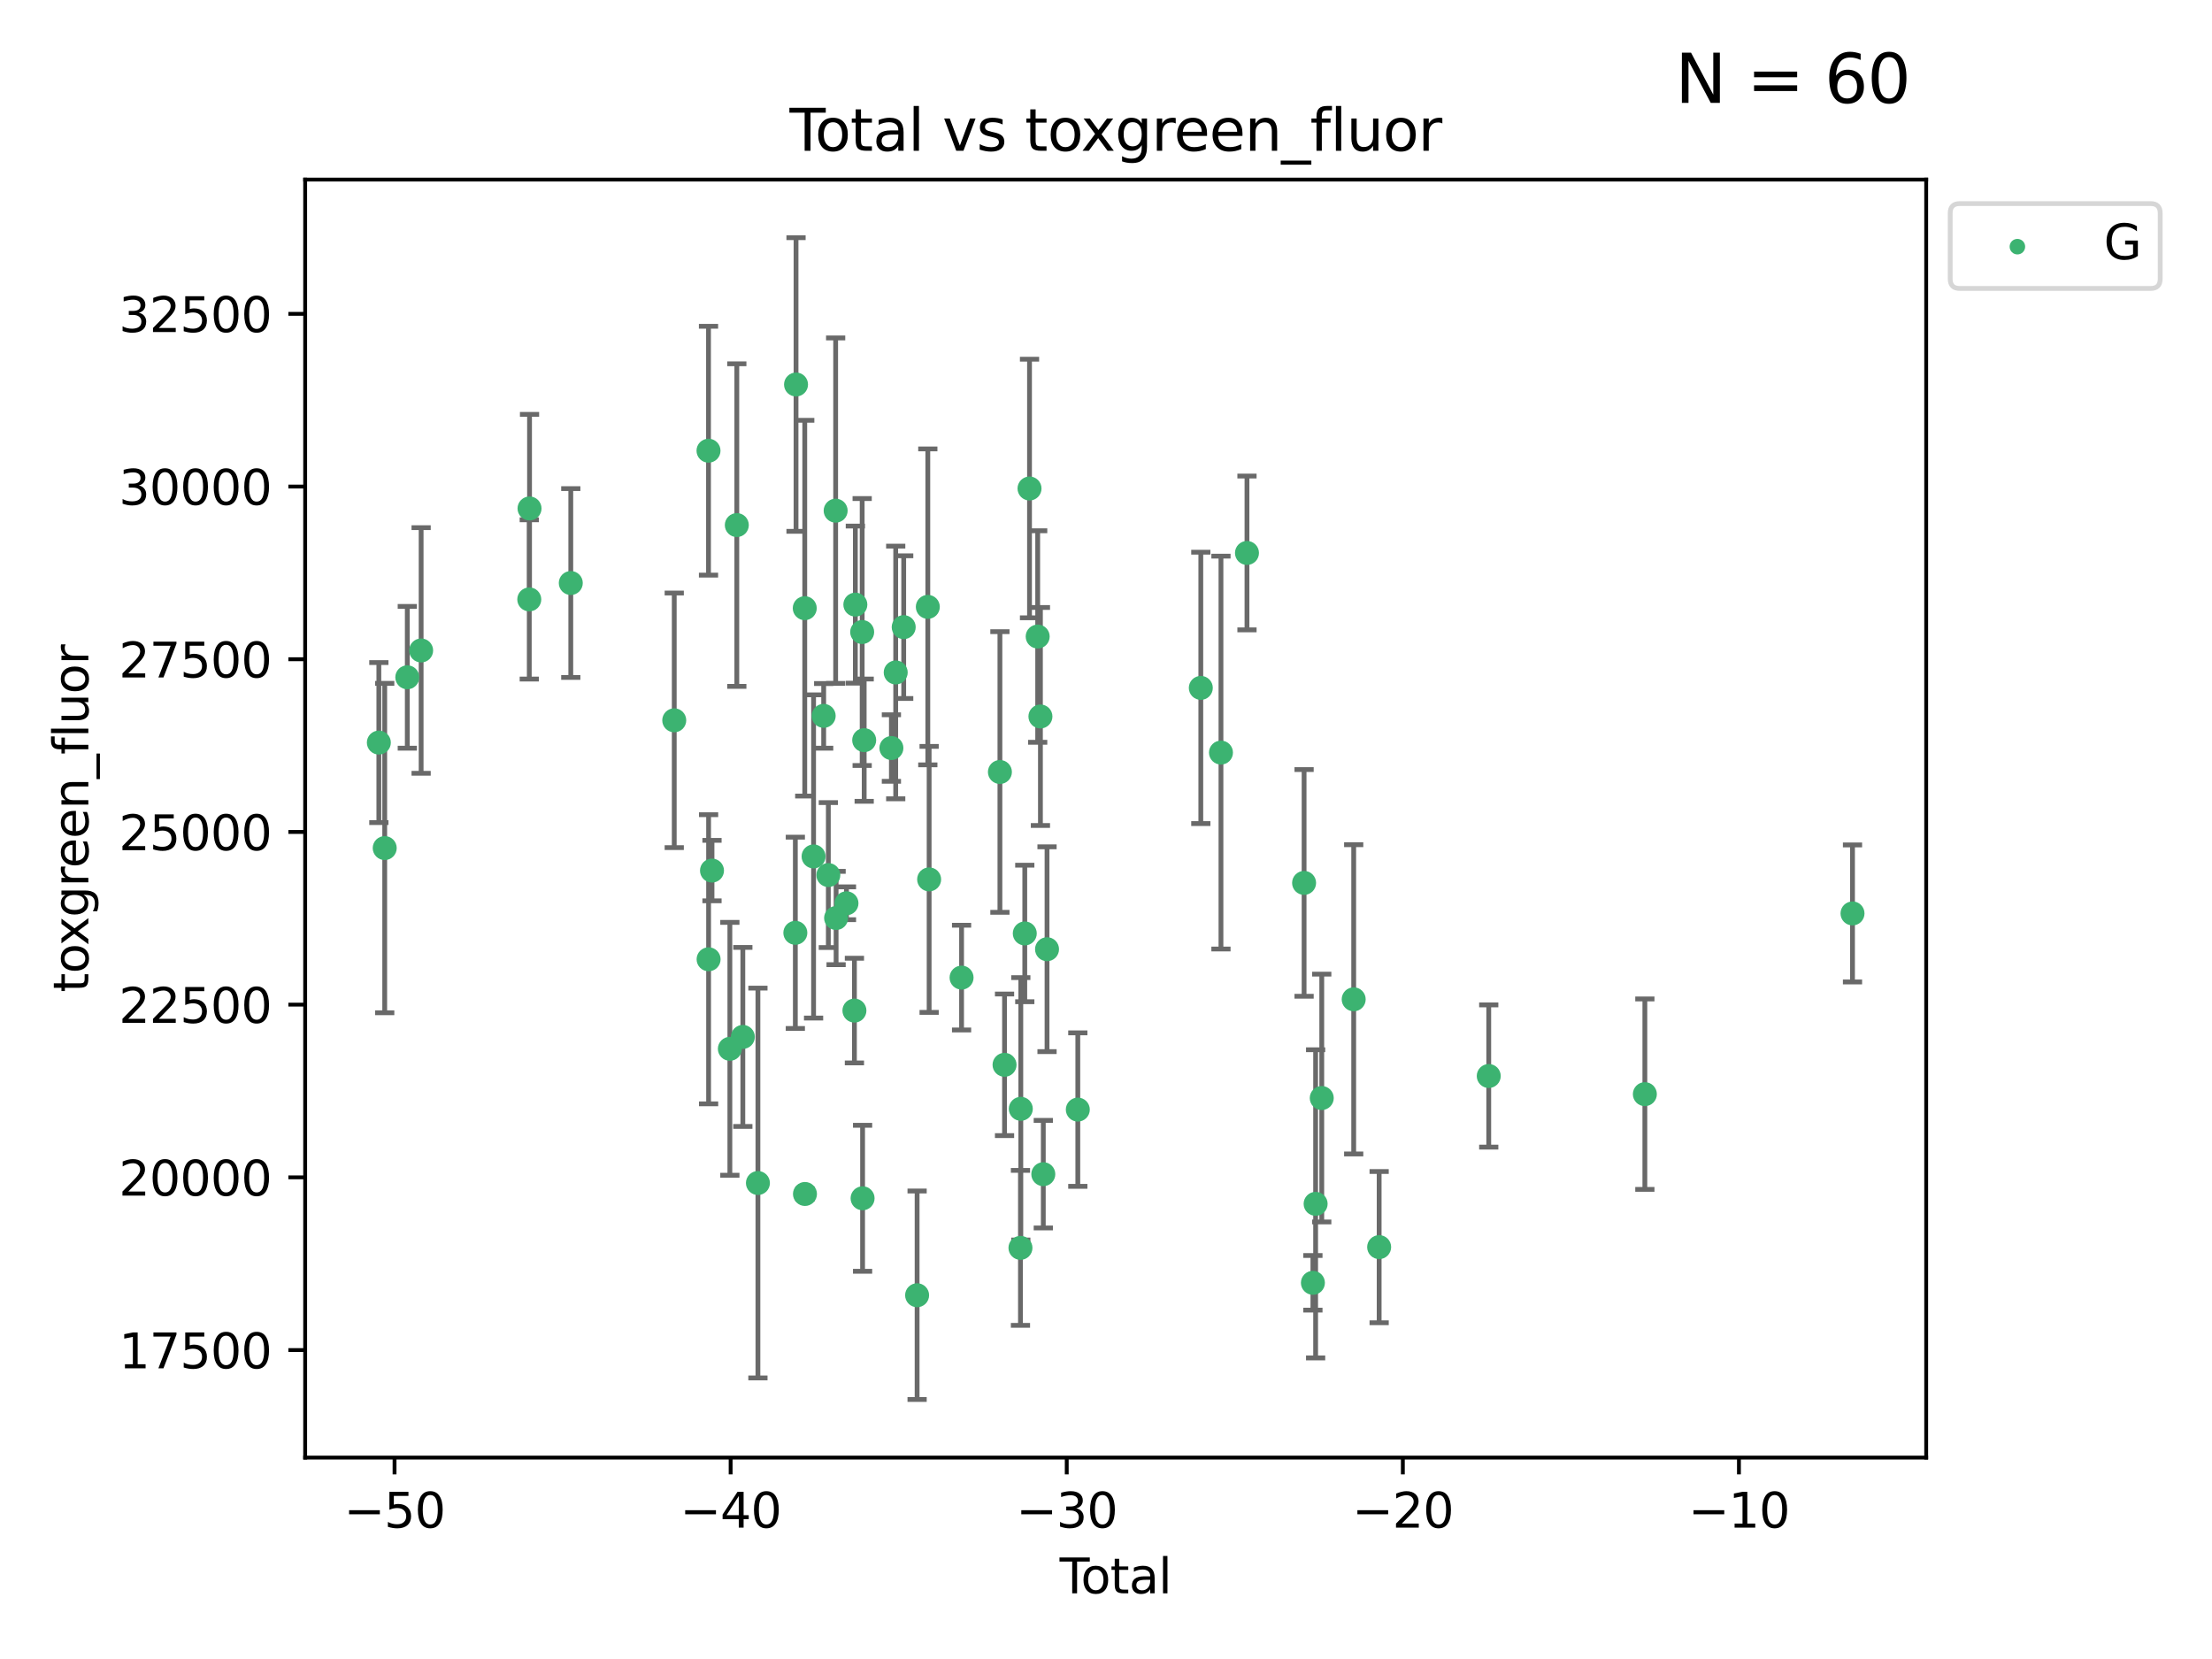 <?xml version="1.0" encoding="utf-8" standalone="no"?>
<!DOCTYPE svg PUBLIC "-//W3C//DTD SVG 1.1//EN"
  "http://www.w3.org/Graphics/SVG/1.1/DTD/svg11.dtd">
<svg xmlns:xlink="http://www.w3.org/1999/xlink" width="460.8pt" height="345.6pt" viewBox="0 0 460.8 345.6" xmlns="http://www.w3.org/2000/svg" version="1.1">
 <defs>
  <style type="text/css">*{stroke-linejoin: round; stroke-linecap: butt}</style>
 </defs>
 <g id="figure_1">
  <g id="patch_1">
   <path d="M 0 345.6 
L 460.8 345.6 
L 460.8 0 
L 0 0 
z
" style="fill: #ffffff"/>
  </g>
  <g id="axes_1">
   <g id="patch_2">
    <path d="M 63.571 303.64 
L 401.26 303.64 
L 401.26 37.411 
L 63.571 37.411 
z
" style="fill: #ffffff"/>
   </g>
   <g id="PathCollection_1">
    <defs>
     <path id="m21923b9015" d="M 0 1.118 
C 0.297 1.118 0.581 1 0.791 0.791 
C 1 0.581 1.118 0.297 1.118 0 
C 1.118 -0.297 1 -0.581 0.791 -0.791 
C 0.581 -1 0.297 -1.118 0 -1.118 
C -0.297 -1.118 -0.581 -1 -0.791 -0.791 
C -1 -0.581 -1.118 -0.297 -1.118 0 
C -1.118 0.297 -1 0.581 -0.791 0.791 
C -0.581 1 -0.297 1.118 0 1.118 
z
" style="stroke: #3cb371"/>
    </defs>
    <g clip-path="url(#pd5a77a7d1c)">
     <use xlink:href="#m21923b9015" x="78.921" y="154.693" style="fill: #3cb371; stroke: #3cb371"/>
     <use xlink:href="#m21923b9015" x="80.143" y="176.668" style="fill: #3cb371; stroke: #3cb371"/>
     <use xlink:href="#m21923b9015" x="84.848" y="141.093" style="fill: #3cb371; stroke: #3cb371"/>
     <use xlink:href="#m21923b9015" x="87.729" y="135.504" style="fill: #3cb371; stroke: #3cb371"/>
     <use xlink:href="#m21923b9015" x="110.258" y="124.869" style="fill: #3cb371; stroke: #3cb371"/>
     <use xlink:href="#m21923b9015" x="110.312" y="105.923" style="fill: #3cb371; stroke: #3cb371"/>
     <use xlink:href="#m21923b9015" x="118.905" y="121.454" style="fill: #3cb371; stroke: #3cb371"/>
     <use xlink:href="#m21923b9015" x="140.458" y="150.054" style="fill: #3cb371; stroke: #3cb371"/>
     <use xlink:href="#m21923b9015" x="147.595" y="93.889" style="fill: #3cb371; stroke: #3cb371"/>
     <use xlink:href="#m21923b9015" x="147.614" y="199.837" style="fill: #3cb371; stroke: #3cb371"/>
     <use xlink:href="#m21923b9015" x="148.322" y="181.357" style="fill: #3cb371; stroke: #3cb371"/>
     <use xlink:href="#m21923b9015" x="152.044" y="218.488" style="fill: #3cb371; stroke: #3cb371"/>
     <use xlink:href="#m21923b9015" x="153.492" y="109.384" style="fill: #3cb371; stroke: #3cb371"/>
     <use xlink:href="#m21923b9015" x="154.747" y="216.008" style="fill: #3cb371; stroke: #3cb371"/>
     <use xlink:href="#m21923b9015" x="157.889" y="246.444" style="fill: #3cb371; stroke: #3cb371"/>
     <use xlink:href="#m21923b9015" x="165.684" y="194.323" style="fill: #3cb371; stroke: #3cb371"/>
     <use xlink:href="#m21923b9015" x="165.828" y="80.099" style="fill: #3cb371; stroke: #3cb371"/>
     <use xlink:href="#m21923b9015" x="167.644" y="126.696" style="fill: #3cb371; stroke: #3cb371"/>
     <use xlink:href="#m21923b9015" x="167.689" y="248.727" style="fill: #3cb371; stroke: #3cb371"/>
     <use xlink:href="#m21923b9015" x="169.483" y="178.412" style="fill: #3cb371; stroke: #3cb371"/>
     <use xlink:href="#m21923b9015" x="171.586" y="149.128" style="fill: #3cb371; stroke: #3cb371"/>
     <use xlink:href="#m21923b9015" x="172.557" y="182.291" style="fill: #3cb371; stroke: #3cb371"/>
     <use xlink:href="#m21923b9015" x="174.082" y="106.382" style="fill: #3cb371; stroke: #3cb371"/>
     <use xlink:href="#m21923b9015" x="174.176" y="191.239" style="fill: #3cb371; stroke: #3cb371"/>
     <use xlink:href="#m21923b9015" x="176.336" y="188.171" style="fill: #3cb371; stroke: #3cb371"/>
     <use xlink:href="#m21923b9015" x="177.992" y="210.522" style="fill: #3cb371; stroke: #3cb371"/>
     <use xlink:href="#m21923b9015" x="178.185" y="125.952" style="fill: #3cb371; stroke: #3cb371"/>
     <use xlink:href="#m21923b9015" x="179.605" y="131.663" style="fill: #3cb371; stroke: #3cb371"/>
     <use xlink:href="#m21923b9015" x="179.692" y="249.625" style="fill: #3cb371; stroke: #3cb371"/>
     <use xlink:href="#m21923b9015" x="180.026" y="154.191" style="fill: #3cb371; stroke: #3cb371"/>
     <use xlink:href="#m21923b9015" x="185.695" y="155.83" style="fill: #3cb371; stroke: #3cb371"/>
     <use xlink:href="#m21923b9015" x="186.593" y="140.085" style="fill: #3cb371; stroke: #3cb371"/>
     <use xlink:href="#m21923b9015" x="188.257" y="130.643" style="fill: #3cb371; stroke: #3cb371"/>
     <use xlink:href="#m21923b9015" x="191.05" y="269.823" style="fill: #3cb371; stroke: #3cb371"/>
     <use xlink:href="#m21923b9015" x="193.281" y="126.424" style="fill: #3cb371; stroke: #3cb371"/>
     <use xlink:href="#m21923b9015" x="193.556" y="183.192" style="fill: #3cb371; stroke: #3cb371"/>
     <use xlink:href="#m21923b9015" x="200.313" y="203.653" style="fill: #3cb371; stroke: #3cb371"/>
     <use xlink:href="#m21923b9015" x="208.3" y="160.82" style="fill: #3cb371; stroke: #3cb371"/>
     <use xlink:href="#m21923b9015" x="209.264" y="221.821" style="fill: #3cb371; stroke: #3cb371"/>
     <use xlink:href="#m21923b9015" x="212.581" y="259.954" style="fill: #3cb371; stroke: #3cb371"/>
     <use xlink:href="#m21923b9015" x="212.653" y="230.987" style="fill: #3cb371; stroke: #3cb371"/>
     <use xlink:href="#m21923b9015" x="213.48" y="194.453" style="fill: #3cb371; stroke: #3cb371"/>
     <use xlink:href="#m21923b9015" x="214.468" y="101.764" style="fill: #3cb371; stroke: #3cb371"/>
     <use xlink:href="#m21923b9015" x="216.169" y="132.602" style="fill: #3cb371; stroke: #3cb371"/>
     <use xlink:href="#m21923b9015" x="216.74" y="149.257" style="fill: #3cb371; stroke: #3cb371"/>
     <use xlink:href="#m21923b9015" x="217.338" y="244.603" style="fill: #3cb371; stroke: #3cb371"/>
     <use xlink:href="#m21923b9015" x="218.115" y="197.738" style="fill: #3cb371; stroke: #3cb371"/>
     <use xlink:href="#m21923b9015" x="224.528" y="231.148" style="fill: #3cb371; stroke: #3cb371"/>
     <use xlink:href="#m21923b9015" x="250.151" y="143.3" style="fill: #3cb371; stroke: #3cb371"/>
     <use xlink:href="#m21923b9015" x="254.349" y="156.778" style="fill: #3cb371; stroke: #3cb371"/>
     <use xlink:href="#m21923b9015" x="259.768" y="115.191" style="fill: #3cb371; stroke: #3cb371"/>
     <use xlink:href="#m21923b9015" x="271.666" y="183.927" style="fill: #3cb371; stroke: #3cb371"/>
     <use xlink:href="#m21923b9015" x="273.503" y="267.234" style="fill: #3cb371; stroke: #3cb371"/>
     <use xlink:href="#m21923b9015" x="274.068" y="250.782" style="fill: #3cb371; stroke: #3cb371"/>
     <use xlink:href="#m21923b9015" x="275.346" y="228.739" style="fill: #3cb371; stroke: #3cb371"/>
     <use xlink:href="#m21923b9015" x="281.999" y="208.176" style="fill: #3cb371; stroke: #3cb371"/>
     <use xlink:href="#m21923b9015" x="287.302" y="259.796" style="fill: #3cb371; stroke: #3cb371"/>
     <use xlink:href="#m21923b9015" x="310.133" y="224.153" style="fill: #3cb371; stroke: #3cb371"/>
     <use xlink:href="#m21923b9015" x="342.654" y="227.932" style="fill: #3cb371; stroke: #3cb371"/>
     <use xlink:href="#m21923b9015" x="385.911" y="190.284" style="fill: #3cb371; stroke: #3cb371"/>
    </g>
   </g>
   <g id="matplotlib.axis_1">
    <g id="xtick_1">
     <g id="line2d_1">
      <defs>
       <path id="m1ea92b7563" d="M 0 0 
L 0 3.5 
" style="stroke: #000000; stroke-width: 0.8"/>
      </defs>
      <g>
       <use xlink:href="#m1ea92b7563" x="82.19" y="303.64" style="stroke: #000000; stroke-width: 0.8"/>
      </g>
     </g>
     <g id="text_1">
      <!-- −50 -->
      <g transform="translate(71.637 318.238)scale(0.1 -0.1)">
       <defs>
        <path id="DejaVuSans-2212" d="M 678 2272 
L 4684 2272 
L 4684 1741 
L 678 1741 
L 678 2272 
z
" transform="scale(0.016)"/>
        <path id="DejaVuSans-35" d="M 691 4666 
L 3169 4666 
L 3169 4134 
L 1269 4134 
L 1269 2991 
Q 1406 3038 1543 3061 
Q 1681 3084 1819 3084 
Q 2600 3084 3056 2656 
Q 3513 2228 3513 1497 
Q 3513 744 3044 326 
Q 2575 -91 1722 -91 
Q 1428 -91 1123 -41 
Q 819 9 494 109 
L 494 744 
Q 775 591 1075 516 
Q 1375 441 1709 441 
Q 2250 441 2565 725 
Q 2881 1009 2881 1497 
Q 2881 1984 2565 2268 
Q 2250 2553 1709 2553 
Q 1456 2553 1204 2497 
Q 953 2441 691 2322 
L 691 4666 
z
" transform="scale(0.016)"/>
        <path id="DejaVuSans-30" d="M 2034 4250 
Q 1547 4250 1301 3770 
Q 1056 3291 1056 2328 
Q 1056 1369 1301 889 
Q 1547 409 2034 409 
Q 2525 409 2770 889 
Q 3016 1369 3016 2328 
Q 3016 3291 2770 3770 
Q 2525 4250 2034 4250 
z
M 2034 4750 
Q 2819 4750 3233 4129 
Q 3647 3509 3647 2328 
Q 3647 1150 3233 529 
Q 2819 -91 2034 -91 
Q 1250 -91 836 529 
Q 422 1150 422 2328 
Q 422 3509 836 4129 
Q 1250 4750 2034 4750 
z
" transform="scale(0.016)"/>
       </defs>
       <use xlink:href="#DejaVuSans-2212"/>
       <use xlink:href="#DejaVuSans-35" x="83.789"/>
       <use xlink:href="#DejaVuSans-30" x="147.412"/>
      </g>
     </g>
    </g>
    <g id="xtick_2">
     <g id="line2d_2">
      <g>
       <use xlink:href="#m1ea92b7563" x="152.205" y="303.64" style="stroke: #000000; stroke-width: 0.8"/>
      </g>
     </g>
     <g id="text_2">
      <!-- −40 -->
      <g transform="translate(141.653 318.238)scale(0.1 -0.1)">
       <defs>
        <path id="DejaVuSans-34" d="M 2419 4116 
L 825 1625 
L 2419 1625 
L 2419 4116 
z
M 2253 4666 
L 3047 4666 
L 3047 1625 
L 3713 1625 
L 3713 1100 
L 3047 1100 
L 3047 0 
L 2419 0 
L 2419 1100 
L 313 1100 
L 313 1709 
L 2253 4666 
z
" transform="scale(0.016)"/>
       </defs>
       <use xlink:href="#DejaVuSans-2212"/>
       <use xlink:href="#DejaVuSans-34" x="83.789"/>
       <use xlink:href="#DejaVuSans-30" x="147.412"/>
      </g>
     </g>
    </g>
    <g id="xtick_3">
     <g id="line2d_3">
      <g>
       <use xlink:href="#m1ea92b7563" x="222.221" y="303.64" style="stroke: #000000; stroke-width: 0.8"/>
      </g>
     </g>
     <g id="text_3">
      <!-- −30 -->
      <g transform="translate(211.669 318.238)scale(0.1 -0.1)">
       <defs>
        <path id="DejaVuSans-33" d="M 2597 2516 
Q 3050 2419 3304 2112 
Q 3559 1806 3559 1356 
Q 3559 666 3084 287 
Q 2609 -91 1734 -91 
Q 1441 -91 1130 -33 
Q 819 25 488 141 
L 488 750 
Q 750 597 1062 519 
Q 1375 441 1716 441 
Q 2309 441 2620 675 
Q 2931 909 2931 1356 
Q 2931 1769 2642 2001 
Q 2353 2234 1838 2234 
L 1294 2234 
L 1294 2753 
L 1863 2753 
Q 2328 2753 2575 2939 
Q 2822 3125 2822 3475 
Q 2822 3834 2567 4026 
Q 2313 4219 1838 4219 
Q 1578 4219 1281 4162 
Q 984 4106 628 3988 
L 628 4550 
Q 988 4650 1302 4700 
Q 1616 4750 1894 4750 
Q 2613 4750 3031 4423 
Q 3450 4097 3450 3541 
Q 3450 3153 3228 2886 
Q 3006 2619 2597 2516 
z
" transform="scale(0.016)"/>
       </defs>
       <use xlink:href="#DejaVuSans-2212"/>
       <use xlink:href="#DejaVuSans-33" x="83.789"/>
       <use xlink:href="#DejaVuSans-30" x="147.412"/>
      </g>
     </g>
    </g>
    <g id="xtick_4">
     <g id="line2d_4">
      <g>
       <use xlink:href="#m1ea92b7563" x="292.237" y="303.64" style="stroke: #000000; stroke-width: 0.8"/>
      </g>
     </g>
     <g id="text_4">
      <!-- −20 -->
      <g transform="translate(281.684 318.238)scale(0.1 -0.1)">
       <defs>
        <path id="DejaVuSans-32" d="M 1228 531 
L 3431 531 
L 3431 0 
L 469 0 
L 469 531 
Q 828 903 1448 1529 
Q 2069 2156 2228 2338 
Q 2531 2678 2651 2914 
Q 2772 3150 2772 3378 
Q 2772 3750 2511 3984 
Q 2250 4219 1831 4219 
Q 1534 4219 1204 4116 
Q 875 4013 500 3803 
L 500 4441 
Q 881 4594 1212 4672 
Q 1544 4750 1819 4750 
Q 2544 4750 2975 4387 
Q 3406 4025 3406 3419 
Q 3406 3131 3298 2873 
Q 3191 2616 2906 2266 
Q 2828 2175 2409 1742 
Q 1991 1309 1228 531 
z
" transform="scale(0.016)"/>
       </defs>
       <use xlink:href="#DejaVuSans-2212"/>
       <use xlink:href="#DejaVuSans-32" x="83.789"/>
       <use xlink:href="#DejaVuSans-30" x="147.412"/>
      </g>
     </g>
    </g>
    <g id="xtick_5">
     <g id="line2d_5">
      <g>
       <use xlink:href="#m1ea92b7563" x="362.252" y="303.64" style="stroke: #000000; stroke-width: 0.8"/>
      </g>
     </g>
     <g id="text_5">
      <!-- −10 -->
      <g transform="translate(351.7 318.238)scale(0.1 -0.1)">
       <defs>
        <path id="DejaVuSans-31" d="M 794 531 
L 1825 531 
L 1825 4091 
L 703 3866 
L 703 4441 
L 1819 4666 
L 2450 4666 
L 2450 531 
L 3481 531 
L 3481 0 
L 794 0 
L 794 531 
z
" transform="scale(0.016)"/>
       </defs>
       <use xlink:href="#DejaVuSans-2212"/>
       <use xlink:href="#DejaVuSans-31" x="83.789"/>
       <use xlink:href="#DejaVuSans-30" x="147.412"/>
      </g>
     </g>
    </g>
    <g id="text_6">
     <!-- Total -->
     <g transform="translate(220.739 331.917)scale(0.1 -0.1)">
      <defs>
       <path id="DejaVuSans-54" d="M -19 4666 
L 3928 4666 
L 3928 4134 
L 2272 4134 
L 2272 0 
L 1638 0 
L 1638 4134 
L -19 4134 
L -19 4666 
z
" transform="scale(0.016)"/>
       <path id="DejaVuSans-6f" d="M 1959 3097 
Q 1497 3097 1228 2736 
Q 959 2375 959 1747 
Q 959 1119 1226 758 
Q 1494 397 1959 397 
Q 2419 397 2687 759 
Q 2956 1122 2956 1747 
Q 2956 2369 2687 2733 
Q 2419 3097 1959 3097 
z
M 1959 3584 
Q 2709 3584 3137 3096 
Q 3566 2609 3566 1747 
Q 3566 888 3137 398 
Q 2709 -91 1959 -91 
Q 1206 -91 779 398 
Q 353 888 353 1747 
Q 353 2609 779 3096 
Q 1206 3584 1959 3584 
z
" transform="scale(0.016)"/>
       <path id="DejaVuSans-74" d="M 1172 4494 
L 1172 3500 
L 2356 3500 
L 2356 3053 
L 1172 3053 
L 1172 1153 
Q 1172 725 1289 603 
Q 1406 481 1766 481 
L 2356 481 
L 2356 0 
L 1766 0 
Q 1100 0 847 248 
Q 594 497 594 1153 
L 594 3053 
L 172 3053 
L 172 3500 
L 594 3500 
L 594 4494 
L 1172 4494 
z
" transform="scale(0.016)"/>
       <path id="DejaVuSans-61" d="M 2194 1759 
Q 1497 1759 1228 1600 
Q 959 1441 959 1056 
Q 959 750 1161 570 
Q 1363 391 1709 391 
Q 2188 391 2477 730 
Q 2766 1069 2766 1631 
L 2766 1759 
L 2194 1759 
z
M 3341 1997 
L 3341 0 
L 2766 0 
L 2766 531 
Q 2569 213 2275 61 
Q 1981 -91 1556 -91 
Q 1019 -91 701 211 
Q 384 513 384 1019 
Q 384 1609 779 1909 
Q 1175 2209 1959 2209 
L 2766 2209 
L 2766 2266 
Q 2766 2663 2505 2880 
Q 2244 3097 1772 3097 
Q 1472 3097 1187 3025 
Q 903 2953 641 2809 
L 641 3341 
Q 956 3463 1253 3523 
Q 1550 3584 1831 3584 
Q 2591 3584 2966 3190 
Q 3341 2797 3341 1997 
z
" transform="scale(0.016)"/>
       <path id="DejaVuSans-6c" d="M 603 4863 
L 1178 4863 
L 1178 0 
L 603 0 
L 603 4863 
z
" transform="scale(0.016)"/>
      </defs>
      <use xlink:href="#DejaVuSans-54"/>
      <use xlink:href="#DejaVuSans-6f" x="44.084"/>
      <use xlink:href="#DejaVuSans-74" x="105.266"/>
      <use xlink:href="#DejaVuSans-61" x="144.475"/>
      <use xlink:href="#DejaVuSans-6c" x="205.754"/>
     </g>
    </g>
   </g>
   <g id="matplotlib.axis_2">
    <g id="ytick_1">
     <g id="line2d_6">
      <defs>
       <path id="m6ccc2179c4" d="M 0 0 
L -3.5 0 
" style="stroke: #000000; stroke-width: 0.8"/>
      </defs>
      <g>
       <use xlink:href="#m6ccc2179c4" x="63.571" y="281.245" style="stroke: #000000; stroke-width: 0.8"/>
      </g>
     </g>
     <g id="text_7">
      <!-- 17500 -->
      <g transform="translate(24.759 285.044)scale(0.1 -0.1)">
       <defs>
        <path id="DejaVuSans-37" d="M 525 4666 
L 3525 4666 
L 3525 4397 
L 1831 0 
L 1172 0 
L 2766 4134 
L 525 4134 
L 525 4666 
z
" transform="scale(0.016)"/>
       </defs>
       <use xlink:href="#DejaVuSans-31"/>
       <use xlink:href="#DejaVuSans-37" x="63.623"/>
       <use xlink:href="#DejaVuSans-35" x="127.246"/>
       <use xlink:href="#DejaVuSans-30" x="190.869"/>
       <use xlink:href="#DejaVuSans-30" x="254.492"/>
      </g>
     </g>
    </g>
    <g id="ytick_2">
     <g id="line2d_7">
      <g>
       <use xlink:href="#m6ccc2179c4" x="63.571" y="245.266" style="stroke: #000000; stroke-width: 0.8"/>
      </g>
     </g>
     <g id="text_8">
      <!-- 20000 -->
      <g transform="translate(24.759 249.065)scale(0.1 -0.1)">
       <use xlink:href="#DejaVuSans-32"/>
       <use xlink:href="#DejaVuSans-30" x="63.623"/>
       <use xlink:href="#DejaVuSans-30" x="127.246"/>
       <use xlink:href="#DejaVuSans-30" x="190.869"/>
       <use xlink:href="#DejaVuSans-30" x="254.492"/>
      </g>
     </g>
    </g>
    <g id="ytick_3">
     <g id="line2d_8">
      <g>
       <use xlink:href="#m6ccc2179c4" x="63.571" y="209.288" style="stroke: #000000; stroke-width: 0.8"/>
      </g>
     </g>
     <g id="text_9">
      <!-- 22500 -->
      <g transform="translate(24.759 213.087)scale(0.1 -0.1)">
       <use xlink:href="#DejaVuSans-32"/>
       <use xlink:href="#DejaVuSans-32" x="63.623"/>
       <use xlink:href="#DejaVuSans-35" x="127.246"/>
       <use xlink:href="#DejaVuSans-30" x="190.869"/>
       <use xlink:href="#DejaVuSans-30" x="254.492"/>
      </g>
     </g>
    </g>
    <g id="ytick_4">
     <g id="line2d_9">
      <g>
       <use xlink:href="#m6ccc2179c4" x="63.571" y="173.31" style="stroke: #000000; stroke-width: 0.8"/>
      </g>
     </g>
     <g id="text_10">
      <!-- 25000 -->
      <g transform="translate(24.759 177.109)scale(0.1 -0.1)">
       <use xlink:href="#DejaVuSans-32"/>
       <use xlink:href="#DejaVuSans-35" x="63.623"/>
       <use xlink:href="#DejaVuSans-30" x="127.246"/>
       <use xlink:href="#DejaVuSans-30" x="190.869"/>
       <use xlink:href="#DejaVuSans-30" x="254.492"/>
      </g>
     </g>
    </g>
    <g id="ytick_5">
     <g id="line2d_10">
      <g>
       <use xlink:href="#m6ccc2179c4" x="63.571" y="137.331" style="stroke: #000000; stroke-width: 0.8"/>
      </g>
     </g>
     <g id="text_11">
      <!-- 27500 -->
      <g transform="translate(24.759 141.13)scale(0.1 -0.1)">
       <use xlink:href="#DejaVuSans-32"/>
       <use xlink:href="#DejaVuSans-37" x="63.623"/>
       <use xlink:href="#DejaVuSans-35" x="127.246"/>
       <use xlink:href="#DejaVuSans-30" x="190.869"/>
       <use xlink:href="#DejaVuSans-30" x="254.492"/>
      </g>
     </g>
    </g>
    <g id="ytick_6">
     <g id="line2d_11">
      <g>
       <use xlink:href="#m6ccc2179c4" x="63.571" y="101.353" style="stroke: #000000; stroke-width: 0.8"/>
      </g>
     </g>
     <g id="text_12">
      <!-- 30000 -->
      <g transform="translate(24.759 105.152)scale(0.1 -0.1)">
       <use xlink:href="#DejaVuSans-33"/>
       <use xlink:href="#DejaVuSans-30" x="63.623"/>
       <use xlink:href="#DejaVuSans-30" x="127.246"/>
       <use xlink:href="#DejaVuSans-30" x="190.869"/>
       <use xlink:href="#DejaVuSans-30" x="254.492"/>
      </g>
     </g>
    </g>
    <g id="ytick_7">
     <g id="line2d_12">
      <g>
       <use xlink:href="#m6ccc2179c4" x="63.571" y="65.375" style="stroke: #000000; stroke-width: 0.8"/>
      </g>
     </g>
     <g id="text_13">
      <!-- 32500 -->
      <g transform="translate(24.759 69.174)scale(0.1 -0.1)">
       <use xlink:href="#DejaVuSans-33"/>
       <use xlink:href="#DejaVuSans-32" x="63.623"/>
       <use xlink:href="#DejaVuSans-35" x="127.246"/>
       <use xlink:href="#DejaVuSans-30" x="190.869"/>
       <use xlink:href="#DejaVuSans-30" x="254.492"/>
      </g>
     </g>
    </g>
    <g id="text_14">
     <!-- toxgreen_fluor -->
     <g transform="translate(18.401 206.72)rotate(-90)scale(0.1 -0.1)">
      <defs>
       <path id="DejaVuSans-78" d="M 3513 3500 
L 2247 1797 
L 3578 0 
L 2900 0 
L 1881 1375 
L 863 0 
L 184 0 
L 1544 1831 
L 300 3500 
L 978 3500 
L 1906 2253 
L 2834 3500 
L 3513 3500 
z
" transform="scale(0.016)"/>
       <path id="DejaVuSans-67" d="M 2906 1791 
Q 2906 2416 2648 2759 
Q 2391 3103 1925 3103 
Q 1463 3103 1205 2759 
Q 947 2416 947 1791 
Q 947 1169 1205 825 
Q 1463 481 1925 481 
Q 2391 481 2648 825 
Q 2906 1169 2906 1791 
z
M 3481 434 
Q 3481 -459 3084 -895 
Q 2688 -1331 1869 -1331 
Q 1566 -1331 1297 -1286 
Q 1028 -1241 775 -1147 
L 775 -588 
Q 1028 -725 1275 -790 
Q 1522 -856 1778 -856 
Q 2344 -856 2625 -561 
Q 2906 -266 2906 331 
L 2906 616 
Q 2728 306 2450 153 
Q 2172 0 1784 0 
Q 1141 0 747 490 
Q 353 981 353 1791 
Q 353 2603 747 3093 
Q 1141 3584 1784 3584 
Q 2172 3584 2450 3431 
Q 2728 3278 2906 2969 
L 2906 3500 
L 3481 3500 
L 3481 434 
z
" transform="scale(0.016)"/>
       <path id="DejaVuSans-72" d="M 2631 2963 
Q 2534 3019 2420 3045 
Q 2306 3072 2169 3072 
Q 1681 3072 1420 2755 
Q 1159 2438 1159 1844 
L 1159 0 
L 581 0 
L 581 3500 
L 1159 3500 
L 1159 2956 
Q 1341 3275 1631 3429 
Q 1922 3584 2338 3584 
Q 2397 3584 2469 3576 
Q 2541 3569 2628 3553 
L 2631 2963 
z
" transform="scale(0.016)"/>
       <path id="DejaVuSans-65" d="M 3597 1894 
L 3597 1613 
L 953 1613 
Q 991 1019 1311 708 
Q 1631 397 2203 397 
Q 2534 397 2845 478 
Q 3156 559 3463 722 
L 3463 178 
Q 3153 47 2828 -22 
Q 2503 -91 2169 -91 
Q 1331 -91 842 396 
Q 353 884 353 1716 
Q 353 2575 817 3079 
Q 1281 3584 2069 3584 
Q 2775 3584 3186 3129 
Q 3597 2675 3597 1894 
z
M 3022 2063 
Q 3016 2534 2758 2815 
Q 2500 3097 2075 3097 
Q 1594 3097 1305 2825 
Q 1016 2553 972 2059 
L 3022 2063 
z
" transform="scale(0.016)"/>
       <path id="DejaVuSans-6e" d="M 3513 2113 
L 3513 0 
L 2938 0 
L 2938 2094 
Q 2938 2591 2744 2837 
Q 2550 3084 2163 3084 
Q 1697 3084 1428 2787 
Q 1159 2491 1159 1978 
L 1159 0 
L 581 0 
L 581 3500 
L 1159 3500 
L 1159 2956 
Q 1366 3272 1645 3428 
Q 1925 3584 2291 3584 
Q 2894 3584 3203 3211 
Q 3513 2838 3513 2113 
z
" transform="scale(0.016)"/>
       <path id="DejaVuSans-5f" d="M 3263 -1063 
L 3263 -1509 
L -63 -1509 
L -63 -1063 
L 3263 -1063 
z
" transform="scale(0.016)"/>
       <path id="DejaVuSans-66" d="M 2375 4863 
L 2375 4384 
L 1825 4384 
Q 1516 4384 1395 4259 
Q 1275 4134 1275 3809 
L 1275 3500 
L 2222 3500 
L 2222 3053 
L 1275 3053 
L 1275 0 
L 697 0 
L 697 3053 
L 147 3053 
L 147 3500 
L 697 3500 
L 697 3744 
Q 697 4328 969 4595 
Q 1241 4863 1831 4863 
L 2375 4863 
z
" transform="scale(0.016)"/>
       <path id="DejaVuSans-75" d="M 544 1381 
L 544 3500 
L 1119 3500 
L 1119 1403 
Q 1119 906 1312 657 
Q 1506 409 1894 409 
Q 2359 409 2629 706 
Q 2900 1003 2900 1516 
L 2900 3500 
L 3475 3500 
L 3475 0 
L 2900 0 
L 2900 538 
Q 2691 219 2414 64 
Q 2138 -91 1772 -91 
Q 1169 -91 856 284 
Q 544 659 544 1381 
z
M 1991 3584 
L 1991 3584 
z
" transform="scale(0.016)"/>
      </defs>
      <use xlink:href="#DejaVuSans-74"/>
      <use xlink:href="#DejaVuSans-6f" x="39.209"/>
      <use xlink:href="#DejaVuSans-78" x="97.266"/>
      <use xlink:href="#DejaVuSans-67" x="156.445"/>
      <use xlink:href="#DejaVuSans-72" x="219.922"/>
      <use xlink:href="#DejaVuSans-65" x="258.785"/>
      <use xlink:href="#DejaVuSans-65" x="320.309"/>
      <use xlink:href="#DejaVuSans-6e" x="381.832"/>
      <use xlink:href="#DejaVuSans-5f" x="445.211"/>
      <use xlink:href="#DejaVuSans-66" x="495.211"/>
      <use xlink:href="#DejaVuSans-6c" x="530.416"/>
      <use xlink:href="#DejaVuSans-75" x="558.199"/>
      <use xlink:href="#DejaVuSans-6f" x="621.578"/>
      <use xlink:href="#DejaVuSans-72" x="682.76"/>
     </g>
    </g>
   </g>
   <g id="LineCollection_1">
    <path d="M 78.921 171.359 
L 78.921 138.026 
" clip-path="url(#pd5a77a7d1c)" style="fill: none; stroke: #696969"/>
    <path d="M 80.143 210.978 
L 80.143 142.357 
" clip-path="url(#pd5a77a7d1c)" style="fill: none; stroke: #696969"/>
    <path d="M 84.848 155.86 
L 84.848 126.326 
" clip-path="url(#pd5a77a7d1c)" style="fill: none; stroke: #696969"/>
    <path d="M 87.729 161.087 
L 87.729 109.92 
" clip-path="url(#pd5a77a7d1c)" style="fill: none; stroke: #696969"/>
    <path d="M 110.258 141.458 
L 110.258 108.281 
" clip-path="url(#pd5a77a7d1c)" style="fill: none; stroke: #696969"/>
    <path d="M 110.312 125.53 
L 110.312 86.315 
" clip-path="url(#pd5a77a7d1c)" style="fill: none; stroke: #696969"/>
    <path d="M 118.905 141.12 
L 118.905 101.788 
" clip-path="url(#pd5a77a7d1c)" style="fill: none; stroke: #696969"/>
    <path d="M 140.458 176.576 
L 140.458 123.533 
" clip-path="url(#pd5a77a7d1c)" style="fill: none; stroke: #696969"/>
    <path d="M 147.595 119.807 
L 147.595 67.97 
" clip-path="url(#pd5a77a7d1c)" style="fill: none; stroke: #696969"/>
    <path d="M 147.614 229.955 
L 147.614 169.718 
" clip-path="url(#pd5a77a7d1c)" style="fill: none; stroke: #696969"/>
    <path d="M 148.322 187.655 
L 148.322 175.059 
" clip-path="url(#pd5a77a7d1c)" style="fill: none; stroke: #696969"/>
    <path d="M 152.044 244.827 
L 152.044 192.148 
" clip-path="url(#pd5a77a7d1c)" style="fill: none; stroke: #696969"/>
    <path d="M 153.492 142.981 
L 153.492 75.786 
" clip-path="url(#pd5a77a7d1c)" style="fill: none; stroke: #696969"/>
    <path d="M 154.747 234.655 
L 154.747 197.362 
" clip-path="url(#pd5a77a7d1c)" style="fill: none; stroke: #696969"/>
    <path d="M 157.889 287.046 
L 157.889 205.841 
" clip-path="url(#pd5a77a7d1c)" style="fill: none; stroke: #696969"/>
    <path d="M 165.684 214.247 
L 165.684 174.4 
" clip-path="url(#pd5a77a7d1c)" style="fill: none; stroke: #696969"/>
    <path d="M 165.828 110.685 
L 165.828 49.513 
" clip-path="url(#pd5a77a7d1c)" style="fill: none; stroke: #696969"/>
    <path d="M 167.644 165.833 
L 167.644 87.56 
" clip-path="url(#pd5a77a7d1c)" style="fill: none; stroke: #696969"/>
    <path d="M 167.689 249.804 
L 167.689 247.651 
" clip-path="url(#pd5a77a7d1c)" style="fill: none; stroke: #696969"/>
    <path d="M 169.483 212.08 
L 169.483 144.744 
" clip-path="url(#pd5a77a7d1c)" style="fill: none; stroke: #696969"/>
    <path d="M 171.586 155.861 
L 171.586 142.394 
" clip-path="url(#pd5a77a7d1c)" style="fill: none; stroke: #696969"/>
    <path d="M 172.557 197.388 
L 172.557 167.194 
" clip-path="url(#pd5a77a7d1c)" style="fill: none; stroke: #696969"/>
    <path d="M 174.082 142.365 
L 174.082 70.399 
" clip-path="url(#pd5a77a7d1c)" style="fill: none; stroke: #696969"/>
    <path d="M 174.176 200.957 
L 174.176 181.52 
" clip-path="url(#pd5a77a7d1c)" style="fill: none; stroke: #696969"/>
    <path d="M 176.336 191.592 
L 176.336 184.75 
" clip-path="url(#pd5a77a7d1c)" style="fill: none; stroke: #696969"/>
    <path d="M 177.992 221.427 
L 177.992 199.617 
" clip-path="url(#pd5a77a7d1c)" style="fill: none; stroke: #696969"/>
    <path d="M 178.185 142.316 
L 178.185 109.589 
" clip-path="url(#pd5a77a7d1c)" style="fill: none; stroke: #696969"/>
    <path d="M 179.605 159.467 
L 179.605 103.859 
" clip-path="url(#pd5a77a7d1c)" style="fill: none; stroke: #696969"/>
    <path d="M 179.692 264.829 
L 179.692 234.42 
" clip-path="url(#pd5a77a7d1c)" style="fill: none; stroke: #696969"/>
    <path d="M 180.026 166.93 
L 180.026 141.452 
" clip-path="url(#pd5a77a7d1c)" style="fill: none; stroke: #696969"/>
    <path d="M 185.695 162.762 
L 185.695 148.898 
" clip-path="url(#pd5a77a7d1c)" style="fill: none; stroke: #696969"/>
    <path d="M 186.593 166.403 
L 186.593 113.768 
" clip-path="url(#pd5a77a7d1c)" style="fill: none; stroke: #696969"/>
    <path d="M 188.257 145.507 
L 188.257 115.78 
" clip-path="url(#pd5a77a7d1c)" style="fill: none; stroke: #696969"/>
    <path d="M 191.05 291.539 
L 191.05 248.106 
" clip-path="url(#pd5a77a7d1c)" style="fill: none; stroke: #696969"/>
    <path d="M 193.281 159.33 
L 193.281 93.517 
" clip-path="url(#pd5a77a7d1c)" style="fill: none; stroke: #696969"/>
    <path d="M 193.556 210.899 
L 193.556 155.486 
" clip-path="url(#pd5a77a7d1c)" style="fill: none; stroke: #696969"/>
    <path d="M 200.313 214.559 
L 200.313 192.747 
" clip-path="url(#pd5a77a7d1c)" style="fill: none; stroke: #696969"/>
    <path d="M 208.3 190.054 
L 208.3 131.586 
" clip-path="url(#pd5a77a7d1c)" style="fill: none; stroke: #696969"/>
    <path d="M 209.264 236.569 
L 209.264 207.073 
" clip-path="url(#pd5a77a7d1c)" style="fill: none; stroke: #696969"/>
    <path d="M 212.581 276.097 
L 212.581 243.812 
" clip-path="url(#pd5a77a7d1c)" style="fill: none; stroke: #696969"/>
    <path d="M 212.653 258.316 
L 212.653 203.658 
" clip-path="url(#pd5a77a7d1c)" style="fill: none; stroke: #696969"/>
    <path d="M 213.48 208.674 
L 213.48 180.231 
" clip-path="url(#pd5a77a7d1c)" style="fill: none; stroke: #696969"/>
    <path d="M 214.468 128.697 
L 214.468 74.832 
" clip-path="url(#pd5a77a7d1c)" style="fill: none; stroke: #696969"/>
    <path d="M 216.169 154.634 
L 216.169 110.569 
" clip-path="url(#pd5a77a7d1c)" style="fill: none; stroke: #696969"/>
    <path d="M 216.74 171.966 
L 216.74 126.549 
" clip-path="url(#pd5a77a7d1c)" style="fill: none; stroke: #696969"/>
    <path d="M 217.338 255.808 
L 217.338 233.397 
" clip-path="url(#pd5a77a7d1c)" style="fill: none; stroke: #696969"/>
    <path d="M 218.115 219.069 
L 218.115 176.407 
" clip-path="url(#pd5a77a7d1c)" style="fill: none; stroke: #696969"/>
    <path d="M 224.528 247.134 
L 224.528 215.162 
" clip-path="url(#pd5a77a7d1c)" style="fill: none; stroke: #696969"/>
    <path d="M 250.151 171.565 
L 250.151 115.034 
" clip-path="url(#pd5a77a7d1c)" style="fill: none; stroke: #696969"/>
    <path d="M 254.349 197.695 
L 254.349 115.86 
" clip-path="url(#pd5a77a7d1c)" style="fill: none; stroke: #696969"/>
    <path d="M 259.768 131.211 
L 259.768 99.171 
" clip-path="url(#pd5a77a7d1c)" style="fill: none; stroke: #696969"/>
    <path d="M 271.666 207.54 
L 271.666 160.314 
" clip-path="url(#pd5a77a7d1c)" style="fill: none; stroke: #696969"/>
    <path d="M 273.503 272.923 
L 273.503 261.545 
" clip-path="url(#pd5a77a7d1c)" style="fill: none; stroke: #696969"/>
    <path d="M 274.068 282.882 
L 274.068 218.683 
" clip-path="url(#pd5a77a7d1c)" style="fill: none; stroke: #696969"/>
    <path d="M 275.346 254.549 
L 275.346 202.929 
" clip-path="url(#pd5a77a7d1c)" style="fill: none; stroke: #696969"/>
    <path d="M 281.999 240.391 
L 281.999 175.962 
" clip-path="url(#pd5a77a7d1c)" style="fill: none; stroke: #696969"/>
    <path d="M 287.302 275.548 
L 287.302 244.044 
" clip-path="url(#pd5a77a7d1c)" style="fill: none; stroke: #696969"/>
    <path d="M 310.133 238.966 
L 310.133 209.34 
" clip-path="url(#pd5a77a7d1c)" style="fill: none; stroke: #696969"/>
    <path d="M 342.654 247.768 
L 342.654 208.096 
" clip-path="url(#pd5a77a7d1c)" style="fill: none; stroke: #696969"/>
    <path d="M 385.911 204.556 
L 385.911 176.013 
" clip-path="url(#pd5a77a7d1c)" style="fill: none; stroke: #696969"/>
   </g>
   <g id="line2d_13">
    <defs>
     <path id="m03c498c5f0" d="M 2 0 
L -2 -0 
" style="stroke: #696969"/>
    </defs>
    <g clip-path="url(#pd5a77a7d1c)">
     <use xlink:href="#m03c498c5f0" x="78.921" y="171.359" style="fill: #696969; stroke: #696969"/>
     <use xlink:href="#m03c498c5f0" x="80.143" y="210.978" style="fill: #696969; stroke: #696969"/>
     <use xlink:href="#m03c498c5f0" x="84.848" y="155.86" style="fill: #696969; stroke: #696969"/>
     <use xlink:href="#m03c498c5f0" x="87.729" y="161.087" style="fill: #696969; stroke: #696969"/>
     <use xlink:href="#m03c498c5f0" x="110.258" y="141.458" style="fill: #696969; stroke: #696969"/>
     <use xlink:href="#m03c498c5f0" x="110.312" y="125.53" style="fill: #696969; stroke: #696969"/>
     <use xlink:href="#m03c498c5f0" x="118.905" y="141.12" style="fill: #696969; stroke: #696969"/>
     <use xlink:href="#m03c498c5f0" x="140.458" y="176.576" style="fill: #696969; stroke: #696969"/>
     <use xlink:href="#m03c498c5f0" x="147.595" y="119.807" style="fill: #696969; stroke: #696969"/>
     <use xlink:href="#m03c498c5f0" x="147.614" y="229.955" style="fill: #696969; stroke: #696969"/>
     <use xlink:href="#m03c498c5f0" x="148.322" y="187.655" style="fill: #696969; stroke: #696969"/>
     <use xlink:href="#m03c498c5f0" x="152.044" y="244.827" style="fill: #696969; stroke: #696969"/>
     <use xlink:href="#m03c498c5f0" x="153.492" y="142.981" style="fill: #696969; stroke: #696969"/>
     <use xlink:href="#m03c498c5f0" x="154.747" y="234.655" style="fill: #696969; stroke: #696969"/>
     <use xlink:href="#m03c498c5f0" x="157.889" y="287.046" style="fill: #696969; stroke: #696969"/>
     <use xlink:href="#m03c498c5f0" x="165.684" y="214.247" style="fill: #696969; stroke: #696969"/>
     <use xlink:href="#m03c498c5f0" x="165.828" y="110.685" style="fill: #696969; stroke: #696969"/>
     <use xlink:href="#m03c498c5f0" x="167.644" y="165.833" style="fill: #696969; stroke: #696969"/>
     <use xlink:href="#m03c498c5f0" x="167.689" y="249.804" style="fill: #696969; stroke: #696969"/>
     <use xlink:href="#m03c498c5f0" x="169.483" y="212.08" style="fill: #696969; stroke: #696969"/>
     <use xlink:href="#m03c498c5f0" x="171.586" y="155.861" style="fill: #696969; stroke: #696969"/>
     <use xlink:href="#m03c498c5f0" x="172.557" y="197.388" style="fill: #696969; stroke: #696969"/>
     <use xlink:href="#m03c498c5f0" x="174.082" y="142.365" style="fill: #696969; stroke: #696969"/>
     <use xlink:href="#m03c498c5f0" x="174.176" y="200.957" style="fill: #696969; stroke: #696969"/>
     <use xlink:href="#m03c498c5f0" x="176.336" y="191.592" style="fill: #696969; stroke: #696969"/>
     <use xlink:href="#m03c498c5f0" x="177.992" y="221.427" style="fill: #696969; stroke: #696969"/>
     <use xlink:href="#m03c498c5f0" x="178.185" y="142.316" style="fill: #696969; stroke: #696969"/>
     <use xlink:href="#m03c498c5f0" x="179.605" y="159.467" style="fill: #696969; stroke: #696969"/>
     <use xlink:href="#m03c498c5f0" x="179.692" y="264.829" style="fill: #696969; stroke: #696969"/>
     <use xlink:href="#m03c498c5f0" x="180.026" y="166.93" style="fill: #696969; stroke: #696969"/>
     <use xlink:href="#m03c498c5f0" x="185.695" y="162.762" style="fill: #696969; stroke: #696969"/>
     <use xlink:href="#m03c498c5f0" x="186.593" y="166.403" style="fill: #696969; stroke: #696969"/>
     <use xlink:href="#m03c498c5f0" x="188.257" y="145.507" style="fill: #696969; stroke: #696969"/>
     <use xlink:href="#m03c498c5f0" x="191.05" y="291.539" style="fill: #696969; stroke: #696969"/>
     <use xlink:href="#m03c498c5f0" x="193.281" y="159.33" style="fill: #696969; stroke: #696969"/>
     <use xlink:href="#m03c498c5f0" x="193.556" y="210.899" style="fill: #696969; stroke: #696969"/>
     <use xlink:href="#m03c498c5f0" x="200.313" y="214.559" style="fill: #696969; stroke: #696969"/>
     <use xlink:href="#m03c498c5f0" x="208.3" y="190.054" style="fill: #696969; stroke: #696969"/>
     <use xlink:href="#m03c498c5f0" x="209.264" y="236.569" style="fill: #696969; stroke: #696969"/>
     <use xlink:href="#m03c498c5f0" x="212.581" y="276.097" style="fill: #696969; stroke: #696969"/>
     <use xlink:href="#m03c498c5f0" x="212.653" y="258.316" style="fill: #696969; stroke: #696969"/>
     <use xlink:href="#m03c498c5f0" x="213.48" y="208.674" style="fill: #696969; stroke: #696969"/>
     <use xlink:href="#m03c498c5f0" x="214.468" y="128.697" style="fill: #696969; stroke: #696969"/>
     <use xlink:href="#m03c498c5f0" x="216.169" y="154.634" style="fill: #696969; stroke: #696969"/>
     <use xlink:href="#m03c498c5f0" x="216.74" y="171.966" style="fill: #696969; stroke: #696969"/>
     <use xlink:href="#m03c498c5f0" x="217.338" y="255.808" style="fill: #696969; stroke: #696969"/>
     <use xlink:href="#m03c498c5f0" x="218.115" y="219.069" style="fill: #696969; stroke: #696969"/>
     <use xlink:href="#m03c498c5f0" x="224.528" y="247.134" style="fill: #696969; stroke: #696969"/>
     <use xlink:href="#m03c498c5f0" x="250.151" y="171.565" style="fill: #696969; stroke: #696969"/>
     <use xlink:href="#m03c498c5f0" x="254.349" y="197.695" style="fill: #696969; stroke: #696969"/>
     <use xlink:href="#m03c498c5f0" x="259.768" y="131.211" style="fill: #696969; stroke: #696969"/>
     <use xlink:href="#m03c498c5f0" x="271.666" y="207.54" style="fill: #696969; stroke: #696969"/>
     <use xlink:href="#m03c498c5f0" x="273.503" y="272.923" style="fill: #696969; stroke: #696969"/>
     <use xlink:href="#m03c498c5f0" x="274.068" y="282.882" style="fill: #696969; stroke: #696969"/>
     <use xlink:href="#m03c498c5f0" x="275.346" y="254.549" style="fill: #696969; stroke: #696969"/>
     <use xlink:href="#m03c498c5f0" x="281.999" y="240.391" style="fill: #696969; stroke: #696969"/>
     <use xlink:href="#m03c498c5f0" x="287.302" y="275.548" style="fill: #696969; stroke: #696969"/>
     <use xlink:href="#m03c498c5f0" x="310.133" y="238.966" style="fill: #696969; stroke: #696969"/>
     <use xlink:href="#m03c498c5f0" x="342.654" y="247.768" style="fill: #696969; stroke: #696969"/>
     <use xlink:href="#m03c498c5f0" x="385.911" y="204.556" style="fill: #696969; stroke: #696969"/>
    </g>
   </g>
   <g id="line2d_14">
    <g clip-path="url(#pd5a77a7d1c)">
     <use xlink:href="#m03c498c5f0" x="78.921" y="138.026" style="fill: #696969; stroke: #696969"/>
     <use xlink:href="#m03c498c5f0" x="80.143" y="142.357" style="fill: #696969; stroke: #696969"/>
     <use xlink:href="#m03c498c5f0" x="84.848" y="126.326" style="fill: #696969; stroke: #696969"/>
     <use xlink:href="#m03c498c5f0" x="87.729" y="109.92" style="fill: #696969; stroke: #696969"/>
     <use xlink:href="#m03c498c5f0" x="110.258" y="108.281" style="fill: #696969; stroke: #696969"/>
     <use xlink:href="#m03c498c5f0" x="110.312" y="86.315" style="fill: #696969; stroke: #696969"/>
     <use xlink:href="#m03c498c5f0" x="118.905" y="101.788" style="fill: #696969; stroke: #696969"/>
     <use xlink:href="#m03c498c5f0" x="140.458" y="123.533" style="fill: #696969; stroke: #696969"/>
     <use xlink:href="#m03c498c5f0" x="147.595" y="67.97" style="fill: #696969; stroke: #696969"/>
     <use xlink:href="#m03c498c5f0" x="147.614" y="169.718" style="fill: #696969; stroke: #696969"/>
     <use xlink:href="#m03c498c5f0" x="148.322" y="175.059" style="fill: #696969; stroke: #696969"/>
     <use xlink:href="#m03c498c5f0" x="152.044" y="192.148" style="fill: #696969; stroke: #696969"/>
     <use xlink:href="#m03c498c5f0" x="153.492" y="75.786" style="fill: #696969; stroke: #696969"/>
     <use xlink:href="#m03c498c5f0" x="154.747" y="197.362" style="fill: #696969; stroke: #696969"/>
     <use xlink:href="#m03c498c5f0" x="157.889" y="205.841" style="fill: #696969; stroke: #696969"/>
     <use xlink:href="#m03c498c5f0" x="165.684" y="174.4" style="fill: #696969; stroke: #696969"/>
     <use xlink:href="#m03c498c5f0" x="165.828" y="49.513" style="fill: #696969; stroke: #696969"/>
     <use xlink:href="#m03c498c5f0" x="167.644" y="87.56" style="fill: #696969; stroke: #696969"/>
     <use xlink:href="#m03c498c5f0" x="167.689" y="247.651" style="fill: #696969; stroke: #696969"/>
     <use xlink:href="#m03c498c5f0" x="169.483" y="144.744" style="fill: #696969; stroke: #696969"/>
     <use xlink:href="#m03c498c5f0" x="171.586" y="142.394" style="fill: #696969; stroke: #696969"/>
     <use xlink:href="#m03c498c5f0" x="172.557" y="167.194" style="fill: #696969; stroke: #696969"/>
     <use xlink:href="#m03c498c5f0" x="174.082" y="70.399" style="fill: #696969; stroke: #696969"/>
     <use xlink:href="#m03c498c5f0" x="174.176" y="181.52" style="fill: #696969; stroke: #696969"/>
     <use xlink:href="#m03c498c5f0" x="176.336" y="184.75" style="fill: #696969; stroke: #696969"/>
     <use xlink:href="#m03c498c5f0" x="177.992" y="199.617" style="fill: #696969; stroke: #696969"/>
     <use xlink:href="#m03c498c5f0" x="178.185" y="109.589" style="fill: #696969; stroke: #696969"/>
     <use xlink:href="#m03c498c5f0" x="179.605" y="103.859" style="fill: #696969; stroke: #696969"/>
     <use xlink:href="#m03c498c5f0" x="179.692" y="234.42" style="fill: #696969; stroke: #696969"/>
     <use xlink:href="#m03c498c5f0" x="180.026" y="141.452" style="fill: #696969; stroke: #696969"/>
     <use xlink:href="#m03c498c5f0" x="185.695" y="148.898" style="fill: #696969; stroke: #696969"/>
     <use xlink:href="#m03c498c5f0" x="186.593" y="113.768" style="fill: #696969; stroke: #696969"/>
     <use xlink:href="#m03c498c5f0" x="188.257" y="115.78" style="fill: #696969; stroke: #696969"/>
     <use xlink:href="#m03c498c5f0" x="191.05" y="248.106" style="fill: #696969; stroke: #696969"/>
     <use xlink:href="#m03c498c5f0" x="193.281" y="93.517" style="fill: #696969; stroke: #696969"/>
     <use xlink:href="#m03c498c5f0" x="193.556" y="155.486" style="fill: #696969; stroke: #696969"/>
     <use xlink:href="#m03c498c5f0" x="200.313" y="192.747" style="fill: #696969; stroke: #696969"/>
     <use xlink:href="#m03c498c5f0" x="208.3" y="131.586" style="fill: #696969; stroke: #696969"/>
     <use xlink:href="#m03c498c5f0" x="209.264" y="207.073" style="fill: #696969; stroke: #696969"/>
     <use xlink:href="#m03c498c5f0" x="212.581" y="243.812" style="fill: #696969; stroke: #696969"/>
     <use xlink:href="#m03c498c5f0" x="212.653" y="203.658" style="fill: #696969; stroke: #696969"/>
     <use xlink:href="#m03c498c5f0" x="213.48" y="180.231" style="fill: #696969; stroke: #696969"/>
     <use xlink:href="#m03c498c5f0" x="214.468" y="74.832" style="fill: #696969; stroke: #696969"/>
     <use xlink:href="#m03c498c5f0" x="216.169" y="110.569" style="fill: #696969; stroke: #696969"/>
     <use xlink:href="#m03c498c5f0" x="216.74" y="126.549" style="fill: #696969; stroke: #696969"/>
     <use xlink:href="#m03c498c5f0" x="217.338" y="233.397" style="fill: #696969; stroke: #696969"/>
     <use xlink:href="#m03c498c5f0" x="218.115" y="176.407" style="fill: #696969; stroke: #696969"/>
     <use xlink:href="#m03c498c5f0" x="224.528" y="215.162" style="fill: #696969; stroke: #696969"/>
     <use xlink:href="#m03c498c5f0" x="250.151" y="115.034" style="fill: #696969; stroke: #696969"/>
     <use xlink:href="#m03c498c5f0" x="254.349" y="115.86" style="fill: #696969; stroke: #696969"/>
     <use xlink:href="#m03c498c5f0" x="259.768" y="99.171" style="fill: #696969; stroke: #696969"/>
     <use xlink:href="#m03c498c5f0" x="271.666" y="160.314" style="fill: #696969; stroke: #696969"/>
     <use xlink:href="#m03c498c5f0" x="273.503" y="261.545" style="fill: #696969; stroke: #696969"/>
     <use xlink:href="#m03c498c5f0" x="274.068" y="218.683" style="fill: #696969; stroke: #696969"/>
     <use xlink:href="#m03c498c5f0" x="275.346" y="202.929" style="fill: #696969; stroke: #696969"/>
     <use xlink:href="#m03c498c5f0" x="281.999" y="175.962" style="fill: #696969; stroke: #696969"/>
     <use xlink:href="#m03c498c5f0" x="287.302" y="244.044" style="fill: #696969; stroke: #696969"/>
     <use xlink:href="#m03c498c5f0" x="310.133" y="209.34" style="fill: #696969; stroke: #696969"/>
     <use xlink:href="#m03c498c5f0" x="342.654" y="208.096" style="fill: #696969; stroke: #696969"/>
     <use xlink:href="#m03c498c5f0" x="385.911" y="176.013" style="fill: #696969; stroke: #696969"/>
    </g>
   </g>
   <g id="line2d_15">
    <defs>
     <path id="mf6e9c7385c" d="M 0 2 
C 0.53 2 1.039 1.789 1.414 1.414 
C 1.789 1.039 2 0.53 2 0 
C 2 -0.53 1.789 -1.039 1.414 -1.414 
C 1.039 -1.789 0.53 -2 0 -2 
C -0.53 -2 -1.039 -1.789 -1.414 -1.414 
C -1.789 -1.039 -2 -0.53 -2 0 
C -2 0.53 -1.789 1.039 -1.414 1.414 
C -1.039 1.789 -0.53 2 0 2 
z
" style="stroke: #3cb371"/>
    </defs>
    <g clip-path="url(#pd5a77a7d1c)">
     <use xlink:href="#mf6e9c7385c" x="78.921" y="154.693" style="fill: #3cb371; stroke: #3cb371"/>
     <use xlink:href="#mf6e9c7385c" x="80.143" y="176.668" style="fill: #3cb371; stroke: #3cb371"/>
     <use xlink:href="#mf6e9c7385c" x="84.848" y="141.093" style="fill: #3cb371; stroke: #3cb371"/>
     <use xlink:href="#mf6e9c7385c" x="87.729" y="135.504" style="fill: #3cb371; stroke: #3cb371"/>
     <use xlink:href="#mf6e9c7385c" x="110.258" y="124.869" style="fill: #3cb371; stroke: #3cb371"/>
     <use xlink:href="#mf6e9c7385c" x="110.312" y="105.923" style="fill: #3cb371; stroke: #3cb371"/>
     <use xlink:href="#mf6e9c7385c" x="118.905" y="121.454" style="fill: #3cb371; stroke: #3cb371"/>
     <use xlink:href="#mf6e9c7385c" x="140.458" y="150.054" style="fill: #3cb371; stroke: #3cb371"/>
     <use xlink:href="#mf6e9c7385c" x="147.595" y="93.889" style="fill: #3cb371; stroke: #3cb371"/>
     <use xlink:href="#mf6e9c7385c" x="147.614" y="199.837" style="fill: #3cb371; stroke: #3cb371"/>
     <use xlink:href="#mf6e9c7385c" x="148.322" y="181.357" style="fill: #3cb371; stroke: #3cb371"/>
     <use xlink:href="#mf6e9c7385c" x="152.044" y="218.488" style="fill: #3cb371; stroke: #3cb371"/>
     <use xlink:href="#mf6e9c7385c" x="153.492" y="109.384" style="fill: #3cb371; stroke: #3cb371"/>
     <use xlink:href="#mf6e9c7385c" x="154.747" y="216.008" style="fill: #3cb371; stroke: #3cb371"/>
     <use xlink:href="#mf6e9c7385c" x="157.889" y="246.444" style="fill: #3cb371; stroke: #3cb371"/>
     <use xlink:href="#mf6e9c7385c" x="165.684" y="194.323" style="fill: #3cb371; stroke: #3cb371"/>
     <use xlink:href="#mf6e9c7385c" x="165.828" y="80.099" style="fill: #3cb371; stroke: #3cb371"/>
     <use xlink:href="#mf6e9c7385c" x="167.644" y="126.696" style="fill: #3cb371; stroke: #3cb371"/>
     <use xlink:href="#mf6e9c7385c" x="167.689" y="248.727" style="fill: #3cb371; stroke: #3cb371"/>
     <use xlink:href="#mf6e9c7385c" x="169.483" y="178.412" style="fill: #3cb371; stroke: #3cb371"/>
     <use xlink:href="#mf6e9c7385c" x="171.586" y="149.128" style="fill: #3cb371; stroke: #3cb371"/>
     <use xlink:href="#mf6e9c7385c" x="172.557" y="182.291" style="fill: #3cb371; stroke: #3cb371"/>
     <use xlink:href="#mf6e9c7385c" x="174.082" y="106.382" style="fill: #3cb371; stroke: #3cb371"/>
     <use xlink:href="#mf6e9c7385c" x="174.176" y="191.239" style="fill: #3cb371; stroke: #3cb371"/>
     <use xlink:href="#mf6e9c7385c" x="176.336" y="188.171" style="fill: #3cb371; stroke: #3cb371"/>
     <use xlink:href="#mf6e9c7385c" x="177.992" y="210.522" style="fill: #3cb371; stroke: #3cb371"/>
     <use xlink:href="#mf6e9c7385c" x="178.185" y="125.952" style="fill: #3cb371; stroke: #3cb371"/>
     <use xlink:href="#mf6e9c7385c" x="179.605" y="131.663" style="fill: #3cb371; stroke: #3cb371"/>
     <use xlink:href="#mf6e9c7385c" x="179.692" y="249.625" style="fill: #3cb371; stroke: #3cb371"/>
     <use xlink:href="#mf6e9c7385c" x="180.026" y="154.191" style="fill: #3cb371; stroke: #3cb371"/>
     <use xlink:href="#mf6e9c7385c" x="185.695" y="155.83" style="fill: #3cb371; stroke: #3cb371"/>
     <use xlink:href="#mf6e9c7385c" x="186.593" y="140.085" style="fill: #3cb371; stroke: #3cb371"/>
     <use xlink:href="#mf6e9c7385c" x="188.257" y="130.643" style="fill: #3cb371; stroke: #3cb371"/>
     <use xlink:href="#mf6e9c7385c" x="191.05" y="269.823" style="fill: #3cb371; stroke: #3cb371"/>
     <use xlink:href="#mf6e9c7385c" x="193.281" y="126.424" style="fill: #3cb371; stroke: #3cb371"/>
     <use xlink:href="#mf6e9c7385c" x="193.556" y="183.192" style="fill: #3cb371; stroke: #3cb371"/>
     <use xlink:href="#mf6e9c7385c" x="200.313" y="203.653" style="fill: #3cb371; stroke: #3cb371"/>
     <use xlink:href="#mf6e9c7385c" x="208.3" y="160.82" style="fill: #3cb371; stroke: #3cb371"/>
     <use xlink:href="#mf6e9c7385c" x="209.264" y="221.821" style="fill: #3cb371; stroke: #3cb371"/>
     <use xlink:href="#mf6e9c7385c" x="212.581" y="259.954" style="fill: #3cb371; stroke: #3cb371"/>
     <use xlink:href="#mf6e9c7385c" x="212.653" y="230.987" style="fill: #3cb371; stroke: #3cb371"/>
     <use xlink:href="#mf6e9c7385c" x="213.48" y="194.453" style="fill: #3cb371; stroke: #3cb371"/>
     <use xlink:href="#mf6e9c7385c" x="214.468" y="101.764" style="fill: #3cb371; stroke: #3cb371"/>
     <use xlink:href="#mf6e9c7385c" x="216.169" y="132.602" style="fill: #3cb371; stroke: #3cb371"/>
     <use xlink:href="#mf6e9c7385c" x="216.74" y="149.257" style="fill: #3cb371; stroke: #3cb371"/>
     <use xlink:href="#mf6e9c7385c" x="217.338" y="244.603" style="fill: #3cb371; stroke: #3cb371"/>
     <use xlink:href="#mf6e9c7385c" x="218.115" y="197.738" style="fill: #3cb371; stroke: #3cb371"/>
     <use xlink:href="#mf6e9c7385c" x="224.528" y="231.148" style="fill: #3cb371; stroke: #3cb371"/>
     <use xlink:href="#mf6e9c7385c" x="250.151" y="143.3" style="fill: #3cb371; stroke: #3cb371"/>
     <use xlink:href="#mf6e9c7385c" x="254.349" y="156.778" style="fill: #3cb371; stroke: #3cb371"/>
     <use xlink:href="#mf6e9c7385c" x="259.768" y="115.191" style="fill: #3cb371; stroke: #3cb371"/>
     <use xlink:href="#mf6e9c7385c" x="271.666" y="183.927" style="fill: #3cb371; stroke: #3cb371"/>
     <use xlink:href="#mf6e9c7385c" x="273.503" y="267.234" style="fill: #3cb371; stroke: #3cb371"/>
     <use xlink:href="#mf6e9c7385c" x="274.068" y="250.782" style="fill: #3cb371; stroke: #3cb371"/>
     <use xlink:href="#mf6e9c7385c" x="275.346" y="228.739" style="fill: #3cb371; stroke: #3cb371"/>
     <use xlink:href="#mf6e9c7385c" x="281.999" y="208.176" style="fill: #3cb371; stroke: #3cb371"/>
     <use xlink:href="#mf6e9c7385c" x="287.302" y="259.796" style="fill: #3cb371; stroke: #3cb371"/>
     <use xlink:href="#mf6e9c7385c" x="310.133" y="224.153" style="fill: #3cb371; stroke: #3cb371"/>
     <use xlink:href="#mf6e9c7385c" x="342.654" y="227.932" style="fill: #3cb371; stroke: #3cb371"/>
     <use xlink:href="#mf6e9c7385c" x="385.911" y="190.284" style="fill: #3cb371; stroke: #3cb371"/>
    </g>
   </g>
   <g id="patch_3">
    <path d="M 63.571 303.64 
L 63.571 37.411 
" style="fill: none; stroke: #000000; stroke-width: 0.8; stroke-linejoin: miter; stroke-linecap: square"/>
   </g>
   <g id="patch_4">
    <path d="M 401.26 303.64 
L 401.26 37.411 
" style="fill: none; stroke: #000000; stroke-width: 0.8; stroke-linejoin: miter; stroke-linecap: square"/>
   </g>
   <g id="patch_5">
    <path d="M 63.571 303.64 
L 401.26 303.64 
" style="fill: none; stroke: #000000; stroke-width: 0.8; stroke-linejoin: miter; stroke-linecap: square"/>
   </g>
   <g id="patch_6">
    <path d="M 63.571 37.411 
L 401.26 37.411 
" style="fill: none; stroke: #000000; stroke-width: 0.8; stroke-linejoin: miter; stroke-linecap: square"/>
   </g>
   <g id="text_15">
    <!-- N = 60 -->
    <g transform="translate(348.964 21.426)scale(0.14 -0.14)">
     <defs>
      <path id="DejaVuSans-4e" d="M 628 4666 
L 1478 4666 
L 3547 763 
L 3547 4666 
L 4159 4666 
L 4159 0 
L 3309 0 
L 1241 3903 
L 1241 0 
L 628 0 
L 628 4666 
z
" transform="scale(0.016)"/>
      <path id="DejaVuSans-20" transform="scale(0.016)"/>
      <path id="DejaVuSans-3d" d="M 678 2906 
L 4684 2906 
L 4684 2381 
L 678 2381 
L 678 2906 
z
M 678 1631 
L 4684 1631 
L 4684 1100 
L 678 1100 
L 678 1631 
z
" transform="scale(0.016)"/>
      <path id="DejaVuSans-36" d="M 2113 2584 
Q 1688 2584 1439 2293 
Q 1191 2003 1191 1497 
Q 1191 994 1439 701 
Q 1688 409 2113 409 
Q 2538 409 2786 701 
Q 3034 994 3034 1497 
Q 3034 2003 2786 2293 
Q 2538 2584 2113 2584 
z
M 3366 4563 
L 3366 3988 
Q 3128 4100 2886 4159 
Q 2644 4219 2406 4219 
Q 1781 4219 1451 3797 
Q 1122 3375 1075 2522 
Q 1259 2794 1537 2939 
Q 1816 3084 2150 3084 
Q 2853 3084 3261 2657 
Q 3669 2231 3669 1497 
Q 3669 778 3244 343 
Q 2819 -91 2113 -91 
Q 1303 -91 875 529 
Q 447 1150 447 2328 
Q 447 3434 972 4092 
Q 1497 4750 2381 4750 
Q 2619 4750 2861 4703 
Q 3103 4656 3366 4563 
z
" transform="scale(0.016)"/>
     </defs>
     <use xlink:href="#DejaVuSans-4e"/>
     <use xlink:href="#DejaVuSans-20" x="74.805"/>
     <use xlink:href="#DejaVuSans-3d" x="106.592"/>
     <use xlink:href="#DejaVuSans-20" x="190.381"/>
     <use xlink:href="#DejaVuSans-36" x="222.168"/>
     <use xlink:href="#DejaVuSans-30" x="285.791"/>
    </g>
   </g>
   <g id="text_16">
    <!-- Total vs toxgreen_fluor -->
    <g transform="translate(164.48 31.411)scale(0.12 -0.12)">
     <defs>
      <path id="DejaVuSans-76" d="M 191 3500 
L 800 3500 
L 1894 563 
L 2988 3500 
L 3597 3500 
L 2284 0 
L 1503 0 
L 191 3500 
z
" transform="scale(0.016)"/>
      <path id="DejaVuSans-73" d="M 2834 3397 
L 2834 2853 
Q 2591 2978 2328 3040 
Q 2066 3103 1784 3103 
Q 1356 3103 1142 2972 
Q 928 2841 928 2578 
Q 928 2378 1081 2264 
Q 1234 2150 1697 2047 
L 1894 2003 
Q 2506 1872 2764 1633 
Q 3022 1394 3022 966 
Q 3022 478 2636 193 
Q 2250 -91 1575 -91 
Q 1294 -91 989 -36 
Q 684 19 347 128 
L 347 722 
Q 666 556 975 473 
Q 1284 391 1588 391 
Q 1994 391 2212 530 
Q 2431 669 2431 922 
Q 2431 1156 2273 1281 
Q 2116 1406 1581 1522 
L 1381 1569 
Q 847 1681 609 1914 
Q 372 2147 372 2553 
Q 372 3047 722 3315 
Q 1072 3584 1716 3584 
Q 2034 3584 2315 3537 
Q 2597 3491 2834 3397 
z
" transform="scale(0.016)"/>
     </defs>
     <use xlink:href="#DejaVuSans-54"/>
     <use xlink:href="#DejaVuSans-6f" x="44.084"/>
     <use xlink:href="#DejaVuSans-74" x="105.266"/>
     <use xlink:href="#DejaVuSans-61" x="144.475"/>
     <use xlink:href="#DejaVuSans-6c" x="205.754"/>
     <use xlink:href="#DejaVuSans-20" x="233.537"/>
     <use xlink:href="#DejaVuSans-76" x="265.324"/>
     <use xlink:href="#DejaVuSans-73" x="324.504"/>
     <use xlink:href="#DejaVuSans-20" x="376.604"/>
     <use xlink:href="#DejaVuSans-74" x="408.391"/>
     <use xlink:href="#DejaVuSans-6f" x="447.6"/>
     <use xlink:href="#DejaVuSans-78" x="505.656"/>
     <use xlink:href="#DejaVuSans-67" x="564.836"/>
     <use xlink:href="#DejaVuSans-72" x="628.312"/>
     <use xlink:href="#DejaVuSans-65" x="667.176"/>
     <use xlink:href="#DejaVuSans-65" x="728.699"/>
     <use xlink:href="#DejaVuSans-6e" x="790.223"/>
     <use xlink:href="#DejaVuSans-5f" x="853.602"/>
     <use xlink:href="#DejaVuSans-66" x="903.602"/>
     <use xlink:href="#DejaVuSans-6c" x="938.807"/>
     <use xlink:href="#DejaVuSans-75" x="966.59"/>
     <use xlink:href="#DejaVuSans-6f" x="1029.969"/>
     <use xlink:href="#DejaVuSans-72" x="1091.15"/>
    </g>
   </g>
   <g id="legend_1">
    <g id="patch_7">
     <path d="M 408.26 60.089 
L 448.008 60.089 
Q 450.008 60.089 450.008 58.089 
L 450.008 44.411 
Q 450.008 42.411 448.008 42.411 
L 408.26 42.411 
Q 406.26 42.411 406.26 44.411 
L 406.26 58.089 
Q 406.26 60.089 408.26 60.089 
z
" style="fill: #ffffff; opacity: 0.8; stroke: #cccccc; stroke-linejoin: miter"/>
    </g>
    <g id="PathCollection_2">
     <g>
      <use xlink:href="#m21923b9015" x="420.26" y="51.385" style="fill: #3cb371; stroke: #3cb371"/>
     </g>
    </g>
    <g id="text_17">
     <!-- G -->
     <g transform="translate(438.26 54.01)scale(0.1 -0.1)">
      <defs>
       <path id="DejaVuSans-47" d="M 3809 666 
L 3809 1919 
L 2778 1919 
L 2778 2438 
L 4434 2438 
L 4434 434 
Q 4069 175 3628 42 
Q 3188 -91 2688 -91 
Q 1594 -91 976 548 
Q 359 1188 359 2328 
Q 359 3472 976 4111 
Q 1594 4750 2688 4750 
Q 3144 4750 3555 4637 
Q 3966 4525 4313 4306 
L 4313 3634 
Q 3963 3931 3569 4081 
Q 3175 4231 2741 4231 
Q 1884 4231 1454 3753 
Q 1025 3275 1025 2328 
Q 1025 1384 1454 906 
Q 1884 428 2741 428 
Q 3075 428 3337 486 
Q 3600 544 3809 666 
z
" transform="scale(0.016)"/>
      </defs>
      <use xlink:href="#DejaVuSans-47"/>
     </g>
    </g>
   </g>
  </g>
 </g>
 <defs>
  <clipPath id="pd5a77a7d1c">
   <rect x="63.571" y="37.411" width="337.689" height="266.229"/>
  </clipPath>
 </defs>
</svg>
